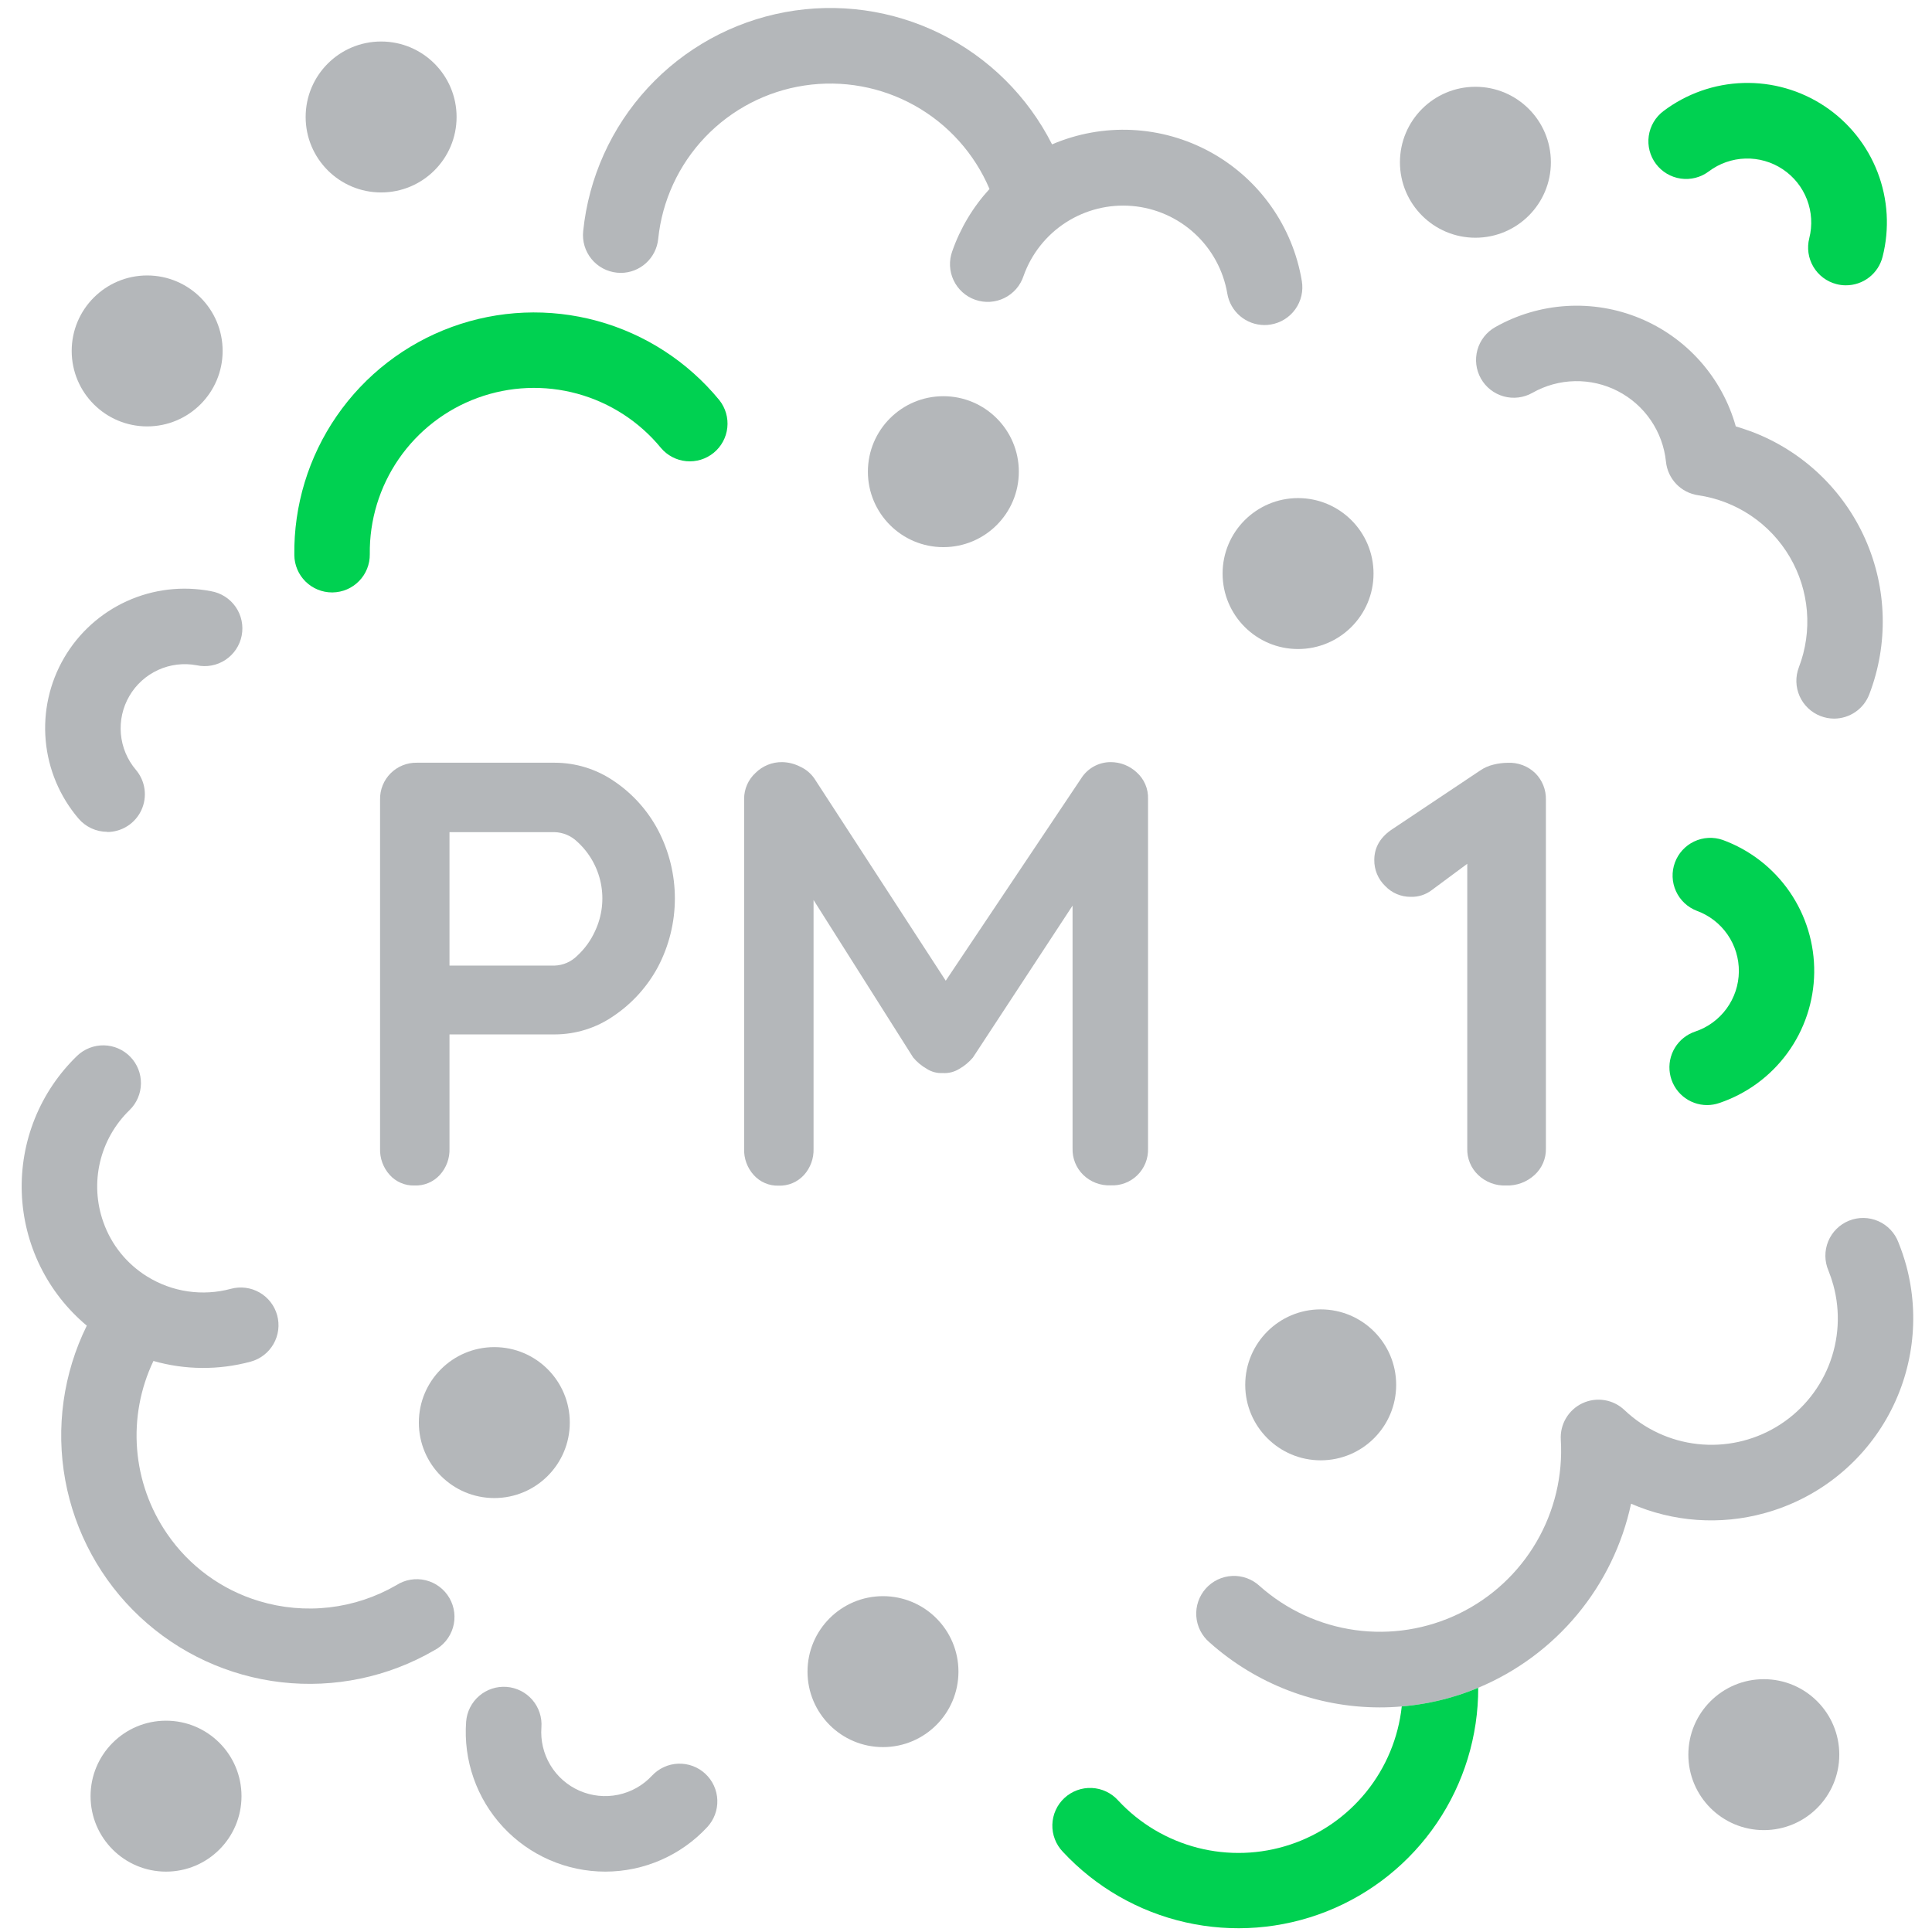 <svg width="512" height="512" viewBox="0 0 512 512" fill="none" xmlns="http://www.w3.org/2000/svg">
<path d="M147.001 202.13C152.564 202.134 157.998 203.806 162.601 206.93C167.536 210.223 171.577 214.69 174.361 219.93C177.307 225.53 178.847 231.762 178.847 238.09C178.847 244.417 177.307 250.65 174.361 256.25C171.554 261.474 167.518 265.936 162.601 269.25C158.017 272.423 152.576 274.126 147.001 274.13H117.521L119.121 271.25V304.37C119.213 306.948 118.294 309.46 116.561 311.37C115.712 312.297 114.671 313.029 113.51 313.512C112.349 313.996 111.097 314.22 109.841 314.17C108.609 314.208 107.385 313.977 106.252 313.493C105.119 313.01 104.105 312.285 103.281 311.37C101.551 309.457 100.633 306.947 100.721 304.37V211.89C100.695 210.601 100.93 209.32 101.411 208.124C101.892 206.929 102.61 205.842 103.522 204.931C104.433 204.019 105.519 203.301 106.715 202.82C107.911 202.339 109.192 202.104 110.481 202.13H147.001ZM147.001 255.89C149.226 255.811 151.339 254.897 152.921 253.33C154.957 251.467 156.591 249.208 157.721 246.69C159.563 242.749 160.091 238.321 159.227 234.058C158.363 229.795 156.152 225.922 152.921 223.01C151.319 221.484 149.212 220.601 147.001 220.53H117.201L119.121 217.65V258.45L117.361 255.89H147.001Z" fill="#B4B7BA"/>
<path d="M304.24 211.73V304.37C304.284 305.677 304.057 306.98 303.572 308.195C303.087 309.41 302.355 310.511 301.423 311.428C300.49 312.346 299.377 313.06 298.155 313.525C296.932 313.99 295.626 314.196 294.32 314.13C292.979 314.184 291.642 313.964 290.39 313.482C289.138 313.001 287.998 312.268 287.04 311.33C286.116 310.419 285.39 309.327 284.908 308.123C284.426 306.918 284.199 305.627 284.24 304.33V240L257.84 280.25C256.827 281.456 255.608 282.472 254.24 283.25C252.927 284.076 251.388 284.468 249.84 284.37C248.344 284.454 246.859 284.062 245.6 283.25C244.231 282.472 243.012 281.456 242 280.25L215.6 238.51V304.41C215.692 306.988 214.773 309.5 213.04 311.41C212.19 312.336 211.148 313.066 209.988 313.55C208.827 314.033 207.576 314.258 206.32 314.21C205.089 314.248 203.864 314.017 202.731 313.533C201.598 313.05 200.584 312.325 199.76 311.41C198.026 309.5 197.107 306.988 197.2 304.41V211.73C197.194 210.438 197.457 209.158 197.974 207.974C198.491 206.789 199.249 205.725 200.2 204.85C201.133 203.917 202.244 203.182 203.467 202.687C204.69 202.192 206 201.948 207.32 201.97C208.964 202.007 210.578 202.418 212.04 203.17C213.552 203.852 214.851 204.93 215.8 206.29L250.63 259.9L286.52 206.29C287.352 204.963 288.509 203.871 289.88 203.115C291.252 202.359 292.794 201.965 294.36 201.97C296.915 201.97 299.375 202.942 301.24 204.69C302.226 205.571 303.007 206.659 303.525 207.875C304.044 209.092 304.288 210.408 304.24 211.73Z" fill="#B4B7BA"/>
<path d="M409.68 211.89V304.37C409.71 305.683 409.458 306.988 408.94 308.195C408.423 309.403 407.652 310.486 406.68 311.37C404.617 313.272 401.884 314.279 399.08 314.17C397.728 314.22 396.38 313.998 395.116 313.517C393.852 313.036 392.697 312.305 391.72 311.37C390.775 310.47 390.031 309.382 389.535 308.176C389.038 306.97 388.802 305.673 388.84 304.37V228.91L379.4 235.91C377.792 237.124 375.814 237.746 373.8 237.67C372.543 237.674 371.298 237.42 370.142 236.925C368.986 236.43 367.944 235.703 367.08 234.79C366.155 233.901 365.422 232.832 364.927 231.648C364.431 230.465 364.184 229.192 364.2 227.91C364.2 224.496 365.867 221.723 369.2 219.59L392.2 204.23C393.288 203.474 394.51 202.931 395.8 202.63C397.03 202.322 398.292 202.161 399.56 202.15C400.914 202.083 402.266 202.297 403.533 202.779C404.8 203.261 405.953 204 406.92 204.95C407.819 205.864 408.527 206.949 409.001 208.141C409.475 209.333 409.706 210.607 409.68 211.89Z" fill="#B4B7BA"/>
<path d="M87.999 157C85.37 157 82.846 155.964 80.974 154.117C79.102 152.27 78.034 149.76 77.999 147.13C77.831 133.964 81.758 121.071 89.238 110.235C96.718 99.398 107.38 91.154 119.75 86.643C132.121 82.131 145.587 81.576 158.287 85.052C170.987 88.529 182.292 95.867 190.639 106.05C192.27 108.108 193.026 110.724 192.745 113.335C192.463 115.945 191.165 118.34 189.133 120.002C187.101 121.664 184.496 122.461 181.881 122.219C179.267 121.977 176.853 120.717 175.159 118.71C169.438 111.738 161.692 106.715 152.992 104.337C144.292 101.958 135.068 102.342 126.596 105.434C118.123 108.526 110.82 114.174 105.697 121.597C100.575 129.02 97.885 137.851 97.999 146.87C98.016 148.183 97.775 149.487 97.288 150.707C96.801 151.927 96.079 153.039 95.163 153.979C94.246 154.92 93.153 155.671 91.946 156.189C90.74 156.707 89.443 156.983 88.129 157H87.999Z" fill="#00D151"/>
<path d="M489.17 75.61C488.33 75.612 487.493 75.504 486.68 75.29C484.111 74.631 481.91 72.978 480.56 70.696C479.21 68.414 478.821 65.689 479.48 63.12C480.341 59.718 480.125 56.132 478.861 52.858C477.597 49.584 475.348 46.783 472.424 44.841C469.501 42.9 466.046 41.914 462.538 42.019C459.03 42.125 455.642 43.316 452.84 45.43C450.718 47.022 448.051 47.705 445.426 47.33C442.8 46.955 440.431 45.552 438.84 43.43C437.249 41.308 436.565 38.642 436.94 36.016C437.315 33.391 438.718 31.021 440.84 29.43C446.952 24.818 454.346 22.218 462 21.991C469.654 21.764 477.19 23.92 483.565 28.162C489.94 32.403 494.84 38.521 497.587 45.669C500.334 52.816 500.793 60.641 498.9 68.06C498.353 70.224 497.098 72.143 495.335 73.511C493.572 74.879 491.402 75.618 489.17 75.61Z" fill="#00D151"/>
<path d="M160.409 496C155.321 495.997 150.288 494.945 145.625 492.909C140.962 490.874 136.768 487.898 133.307 484.168C129.846 480.439 127.191 476.035 125.509 471.233C123.826 466.431 123.153 461.334 123.529 456.26C123.629 454.95 123.986 453.672 124.579 452.5C125.173 451.328 125.992 450.284 126.988 449.429C127.985 448.573 129.141 447.922 130.389 447.513C131.638 447.104 132.954 446.945 134.264 447.045C135.574 447.144 136.852 447.501 138.024 448.095C139.196 448.688 140.239 449.507 141.095 450.504C141.951 451.5 142.602 452.656 143.011 453.904C143.42 455.153 143.579 456.47 143.479 457.78C143.217 461.281 144.049 464.777 145.86 467.785C147.672 470.793 150.373 473.164 153.59 474.569C156.808 475.975 160.383 476.346 163.82 475.631C167.258 474.917 170.389 473.151 172.779 470.58C173.674 469.618 174.749 468.841 175.943 468.295C177.137 467.748 178.428 467.442 179.74 467.395C181.053 467.347 182.362 467.558 183.593 468.016C184.824 468.474 185.952 469.17 186.914 470.065C187.876 470.959 188.653 472.034 189.199 473.228C189.746 474.423 190.051 475.713 190.099 477.025C190.147 478.338 189.936 479.647 189.478 480.878C189.02 482.109 188.324 483.238 187.429 484.2C183.979 487.919 179.799 490.887 175.15 492.917C170.501 494.948 165.483 495.997 160.409 496Z" fill="#B4B7BA"/>
<path d="M28.42 220.44C26.974 220.44 25.544 220.127 24.23 219.521C22.916 218.915 21.749 218.031 20.81 216.93C15.837 211.106 12.796 203.88 12.11 196.252C11.423 188.624 13.125 180.971 16.979 174.352C20.833 167.734 26.649 162.477 33.622 159.309C40.595 156.141 48.38 155.219 55.9 156.67C57.215 156.893 58.471 157.376 59.596 158.091C60.722 158.806 61.692 159.739 62.452 160.834C63.211 161.93 63.743 163.166 64.018 164.471C64.292 165.776 64.303 167.122 64.05 168.431C63.797 169.739 63.284 170.984 62.543 172.092C61.801 173.2 60.846 174.148 59.732 174.882C58.619 175.615 57.37 176.118 56.06 176.362C54.749 176.605 53.403 176.584 52.1 176.3C48.649 175.654 45.082 176.091 41.89 177.554C38.698 179.016 36.036 181.431 34.272 184.467C32.508 187.502 31.726 191.01 32.036 194.508C32.345 198.005 33.73 201.321 36 204C37.24 205.453 38.037 207.231 38.298 209.122C38.56 211.014 38.274 212.941 37.474 214.676C36.675 216.41 35.396 217.88 33.788 218.91C32.18 219.94 30.31 220.489 28.4 220.49L28.42 220.44Z" fill="#B4B7BA"/>
<path d="M452.429 292.86C450.053 292.864 447.752 292.021 445.94 290.483C444.128 288.945 442.923 286.811 442.542 284.465C442.16 282.119 442.627 279.714 443.858 277.681C445.089 275.648 447.004 274.119 449.259 273.37C452.593 272.252 455.496 270.125 457.566 267.283C459.637 264.442 460.773 261.027 460.817 257.512C460.861 253.996 459.811 250.554 457.812 247.662C455.813 244.77 452.964 242.571 449.659 241.37C447.212 240.427 445.233 238.561 444.148 236.173C443.064 233.784 442.961 231.066 443.862 228.603C444.763 226.139 446.596 224.129 448.965 223.004C451.335 221.879 454.051 221.731 456.529 222.59C463.721 225.22 469.917 230.019 474.262 236.324C478.608 242.629 480.887 250.128 480.784 257.785C480.682 265.441 478.204 272.877 473.692 279.063C469.181 285.25 462.858 289.883 455.599 292.32C454.579 292.67 453.508 292.852 452.429 292.86Z" fill="#00D151"/>
<path d="M467.63 401C455.898 404.243 443.409 403.36 432.25 398.5C429.937 409.297 425.044 419.373 417.99 427.868C410.935 436.363 401.929 443.023 391.74 447.28C389.097 448.387 386.385 449.319 383.62 450.07C379.648 451.157 375.584 451.876 371.48 452.22C369.54 452.4 367.6 452.48 365.66 452.48C349.006 452.474 332.938 446.337 320.52 435.24C319.507 434.376 318.678 433.319 318.079 432.131C317.48 430.942 317.125 429.646 317.033 428.319C316.942 426.991 317.116 425.659 317.547 424.399C317.977 423.14 318.654 421.979 319.538 420.985C320.423 419.991 321.497 419.183 322.697 418.609C323.898 418.035 325.201 417.707 326.53 417.643C327.859 417.579 329.188 417.781 330.438 418.238C331.688 418.694 332.834 419.395 333.81 420.3C340.908 426.616 349.722 430.683 359.133 431.986C368.545 433.289 378.132 431.77 386.68 427.62C395.227 423.471 402.351 416.878 407.149 408.676C411.946 400.475 414.202 391.034 413.63 381.55C413.505 379.545 413.986 377.55 415.011 375.823C416.036 374.096 417.557 372.718 419.376 371.868C421.195 371.018 423.229 370.735 425.211 371.056C427.193 371.377 429.032 372.288 430.49 373.67C435.788 378.709 442.59 381.874 449.857 382.684C457.124 383.493 464.456 381.901 470.733 378.15C477.01 374.4 481.887 368.699 484.619 361.916C487.35 355.133 487.786 347.643 485.86 340.59C485.496 339.281 485.062 337.992 484.56 336.73C484.032 335.505 483.754 334.186 483.743 332.852C483.732 331.518 483.988 330.195 484.496 328.962C485.004 327.728 485.753 326.609 486.701 325.669C487.648 324.73 488.773 323.989 490.011 323.492C491.249 322.994 492.574 322.749 493.908 322.771C495.242 322.793 496.558 323.082 497.778 323.62C498.999 324.159 500.099 324.936 501.015 325.906C501.931 326.876 502.643 328.02 503.11 329.27C503.908 331.249 504.592 333.272 505.16 335.33C508.873 349.014 507.007 363.613 499.972 375.924C492.936 388.235 481.305 397.253 467.63 401Z" fill="#B4B7BA"/>
<path d="M391.741 447.28C391.776 460.058 387.958 472.55 380.786 483.126C373.613 493.701 363.419 501.869 351.534 506.563C339.649 511.256 326.626 512.258 314.162 509.437C301.699 506.617 290.376 500.104 281.671 490.75C280.751 489.793 280.03 488.661 279.552 487.423C279.074 486.184 278.847 484.862 278.885 483.534C278.923 482.207 279.225 480.9 279.774 479.691C280.322 478.481 281.106 477.393 282.08 476.49C283.053 475.587 284.197 474.886 285.444 474.43C286.692 473.974 288.017 473.77 289.344 473.832C290.67 473.893 291.972 474.218 293.171 474.788C294.371 475.358 295.445 476.161 296.331 477.15C302.01 483.263 309.326 487.614 317.408 489.686C325.491 491.758 333.998 491.462 341.917 488.835C349.836 486.208 356.833 481.36 362.075 474.868C367.316 468.377 370.581 460.515 371.481 452.22C375.585 451.877 379.649 451.157 383.621 450.07C386.386 449.319 389.098 448.387 391.741 447.28Z" fill="#00D151"/>
<path d="M115.001 437.4C102.773 444.471 88.595 447.42 74.561 445.814C60.528 444.207 47.384 438.129 37.07 428.478C26.756 418.827 19.82 406.114 17.287 392.219C14.753 378.323 16.757 363.98 23.001 351.31C17.822 346.984 13.612 341.616 10.644 335.555C7.677 329.494 6.018 322.877 5.775 316.133C5.533 309.39 6.712 302.67 9.237 296.412C11.762 290.154 15.576 284.498 20.431 279.81C22.34 277.979 24.897 276.978 27.542 277.028C30.187 277.078 32.705 278.174 34.544 280.076C36.383 281.979 37.392 284.532 37.352 287.177C37.313 289.823 36.226 292.345 34.331 294.19C30.447 297.951 27.727 302.751 26.497 308.015C25.266 313.28 25.576 318.787 27.391 323.88C29.499 329.87 33.597 334.956 39.001 338.29C42.277 340.325 45.936 341.664 49.752 342.224C53.567 342.785 57.458 342.556 61.181 341.55C63.74 340.854 66.471 341.203 68.773 342.521C71.075 343.838 72.759 346.016 73.456 348.575C74.152 351.135 73.803 353.866 72.485 356.168C71.168 358.47 68.99 360.154 66.431 360.85C57.984 363.136 49.074 363.074 40.661 360.67C37.189 367.952 35.697 376.02 36.335 384.062C36.972 392.104 39.716 399.836 44.291 406.48C50.139 415.026 58.735 421.314 68.651 424.3C74.674 426.126 81.008 426.696 87.26 425.975C93.513 425.254 99.551 423.258 105.001 420.11C106.138 419.372 107.415 418.872 108.751 418.643C110.088 418.413 111.458 418.457 112.777 418.774C114.096 419.09 115.337 419.671 116.424 420.482C117.512 421.294 118.423 422.317 119.102 423.492C119.781 424.666 120.214 425.966 120.375 427.313C120.536 428.66 120.421 430.025 120.037 431.326C119.653 432.627 119.009 433.837 118.143 434.881C117.277 435.925 116.208 436.782 115.001 437.4Z" fill="#B4B7BA"/>
<path d="M336.769 86C336.218 86.096 335.659 86.143 335.099 86.14C332.737 86.137 330.452 85.299 328.649 83.772C326.846 82.245 325.642 80.13 325.249 77.8C324.212 71.687 321.175 66.091 316.615 61.891C312.054 57.69 306.229 55.121 300.051 54.588C293.874 54.055 287.695 55.588 282.482 58.945C277.269 62.303 273.319 67.295 271.249 73.14C270.834 74.401 270.171 75.566 269.3 76.568C268.428 77.57 267.367 78.388 266.176 78.976C264.985 79.563 263.689 79.907 262.364 79.988C261.039 80.069 259.711 79.886 258.458 79.448C257.204 79.011 256.05 78.328 255.063 77.44C254.077 76.552 253.276 75.476 252.71 74.275C252.143 73.075 251.821 71.773 251.763 70.447C251.704 69.121 251.911 67.796 252.369 66.55C254.504 60.448 257.859 54.844 262.229 50.08C258.257 40.717 251.283 32.942 242.406 27.977C233.529 23.013 223.253 21.142 213.196 22.659C203.139 24.175 193.872 28.993 186.854 36.355C179.836 43.716 175.465 53.202 174.429 63.32C174.182 65.785 173.028 68.07 171.191 69.733C169.355 71.396 166.967 72.318 164.489 72.32C164.155 72.319 163.821 72.299 163.489 72.26C162.179 72.128 160.908 71.738 159.748 71.113C158.589 70.488 157.565 69.64 156.734 68.618C155.903 67.596 155.283 66.419 154.908 65.157C154.533 63.894 154.411 62.57 154.549 61.26C155.997 47.101 161.995 33.792 171.643 23.328C181.29 12.864 194.069 5.808 208.065 3.218C222.06 0.627 236.518 2.642 249.272 8.959C262.026 15.277 272.389 25.557 278.809 38.26C285.49 35.397 292.734 34.09 299.994 34.438C307.253 34.787 314.339 36.781 320.715 40.27C327.091 43.758 332.59 48.651 336.797 54.578C341.004 60.505 343.809 67.31 344.999 74.48C345.217 75.777 345.177 77.104 344.881 78.385C344.584 79.667 344.039 80.877 343.274 81.947C342.51 83.017 341.542 83.926 340.425 84.621C339.309 85.317 338.067 85.785 336.769 86Z" fill="#B4B7BA"/>
<path d="M486.05 190.44C484.822 190.438 483.604 190.207 482.46 189.76C479.986 188.807 477.992 186.911 476.916 184.488C475.839 182.065 475.769 179.314 476.72 176.84C478.537 172.101 479.264 167.014 478.849 161.955C478.433 156.897 476.885 151.997 474.319 147.618C471.753 143.239 468.235 139.493 464.026 136.658C459.816 133.823 455.022 131.971 450 131.24C447.798 130.918 445.767 129.87 444.227 128.264C442.688 126.657 441.728 124.583 441.5 122.37C441.098 118.435 439.721 114.663 437.494 111.395C435.267 108.128 432.259 105.467 428.745 103.654C425.23 101.841 421.319 100.933 417.365 101.013C413.411 101.092 409.539 102.157 406.1 104.11C403.791 105.417 401.058 105.754 398.501 105.046C395.944 104.338 393.773 102.643 392.465 100.335C391.158 98.026 390.821 95.292 391.529 92.735C392.237 90.178 393.931 88.007 396.24 86.7C402.023 83.425 408.475 81.509 415.108 81.097C421.741 80.685 428.381 81.788 434.525 84.322C440.669 86.856 446.155 90.755 450.569 95.724C454.983 100.692 458.208 106.6 460 113C461.54 113.44 463.07 114 464.56 114.53C477.846 119.672 488.55 129.873 494.328 142.895C500.105 155.917 500.483 170.699 495.38 184C494.66 185.891 493.382 187.52 491.716 188.669C490.05 189.819 488.074 190.437 486.05 190.44Z" fill="#B4B7BA"/>
<path d="M467.43 485C478.475 485 487.43 476.046 487.43 465C487.43 453.954 478.475 445 467.43 445C456.384 445 447.43 453.954 447.43 465C447.43 476.046 456.384 485 467.43 485Z" fill="#B4B7BA"/>
<path d="M250 145C261.046 145 270 136.046 270 125C270 113.954 261.046 105 250 105C238.954 105 230 113.954 230 125C230 136.046 238.954 145 250 145Z" fill="#B4B7BA"/>
<path d="M44 496C55.046 496 64 487.046 64 476C64 464.954 55.046 456 44 456C32.954 456 24 464.954 24 476C24 487.046 32.954 496 44 496Z" fill="#B4B7BA"/>
<path d="M234 463C245.046 463 254 454.046 254 443C254 431.954 245.046 423 234 423C222.954 423 214 431.954 214 443C214 454.046 222.954 463 234 463Z" fill="#B4B7BA"/>
<path d="M131 397C142.046 397 151 388.046 151 377C151 365.954 142.046 357 131 357C119.954 357 111 365.954 111 377C111 388.046 119.954 397 131 397Z" fill="#B4B7BA"/>
<path d="M350 387C361.046 387 370 378.046 370 367C370 355.954 361.046 347 350 347C338.954 347 330 355.954 330 367C330 378.046 338.954 387 350 387Z" fill="#B4B7BA"/>
<path d="M344 172C355.046 172 364 163.046 364 152C364 140.954 355.046 132 344 132C332.954 132 324 140.954 324 152C324 163.046 332.954 172 344 172Z" fill="#B4B7BA"/>
<path d="M391 63C402.046 63 411 54.046 411 43C411 31.954 402.046 23 391 23C379.954 23 371 31.954 371 43C371 54.046 379.954 63 391 63Z" fill="#B4B7BA"/>
<path d="M101 51C112.046 51 121 42.046 121 31C121 19.954 112.046 11 101 11C89.954 11 81 19.954 81 31C81 42.046 89.954 51 101 51Z" fill="#B4B7BA"/>
<path d="M39 113C50.046 113 59 104.046 59 93C59 81.954 50.046 73 39 73C27.954 73 19 81.954 19 93C19 104.046 27.954 113 39 113Z" fill="#B4B7BA"/>
</svg>
